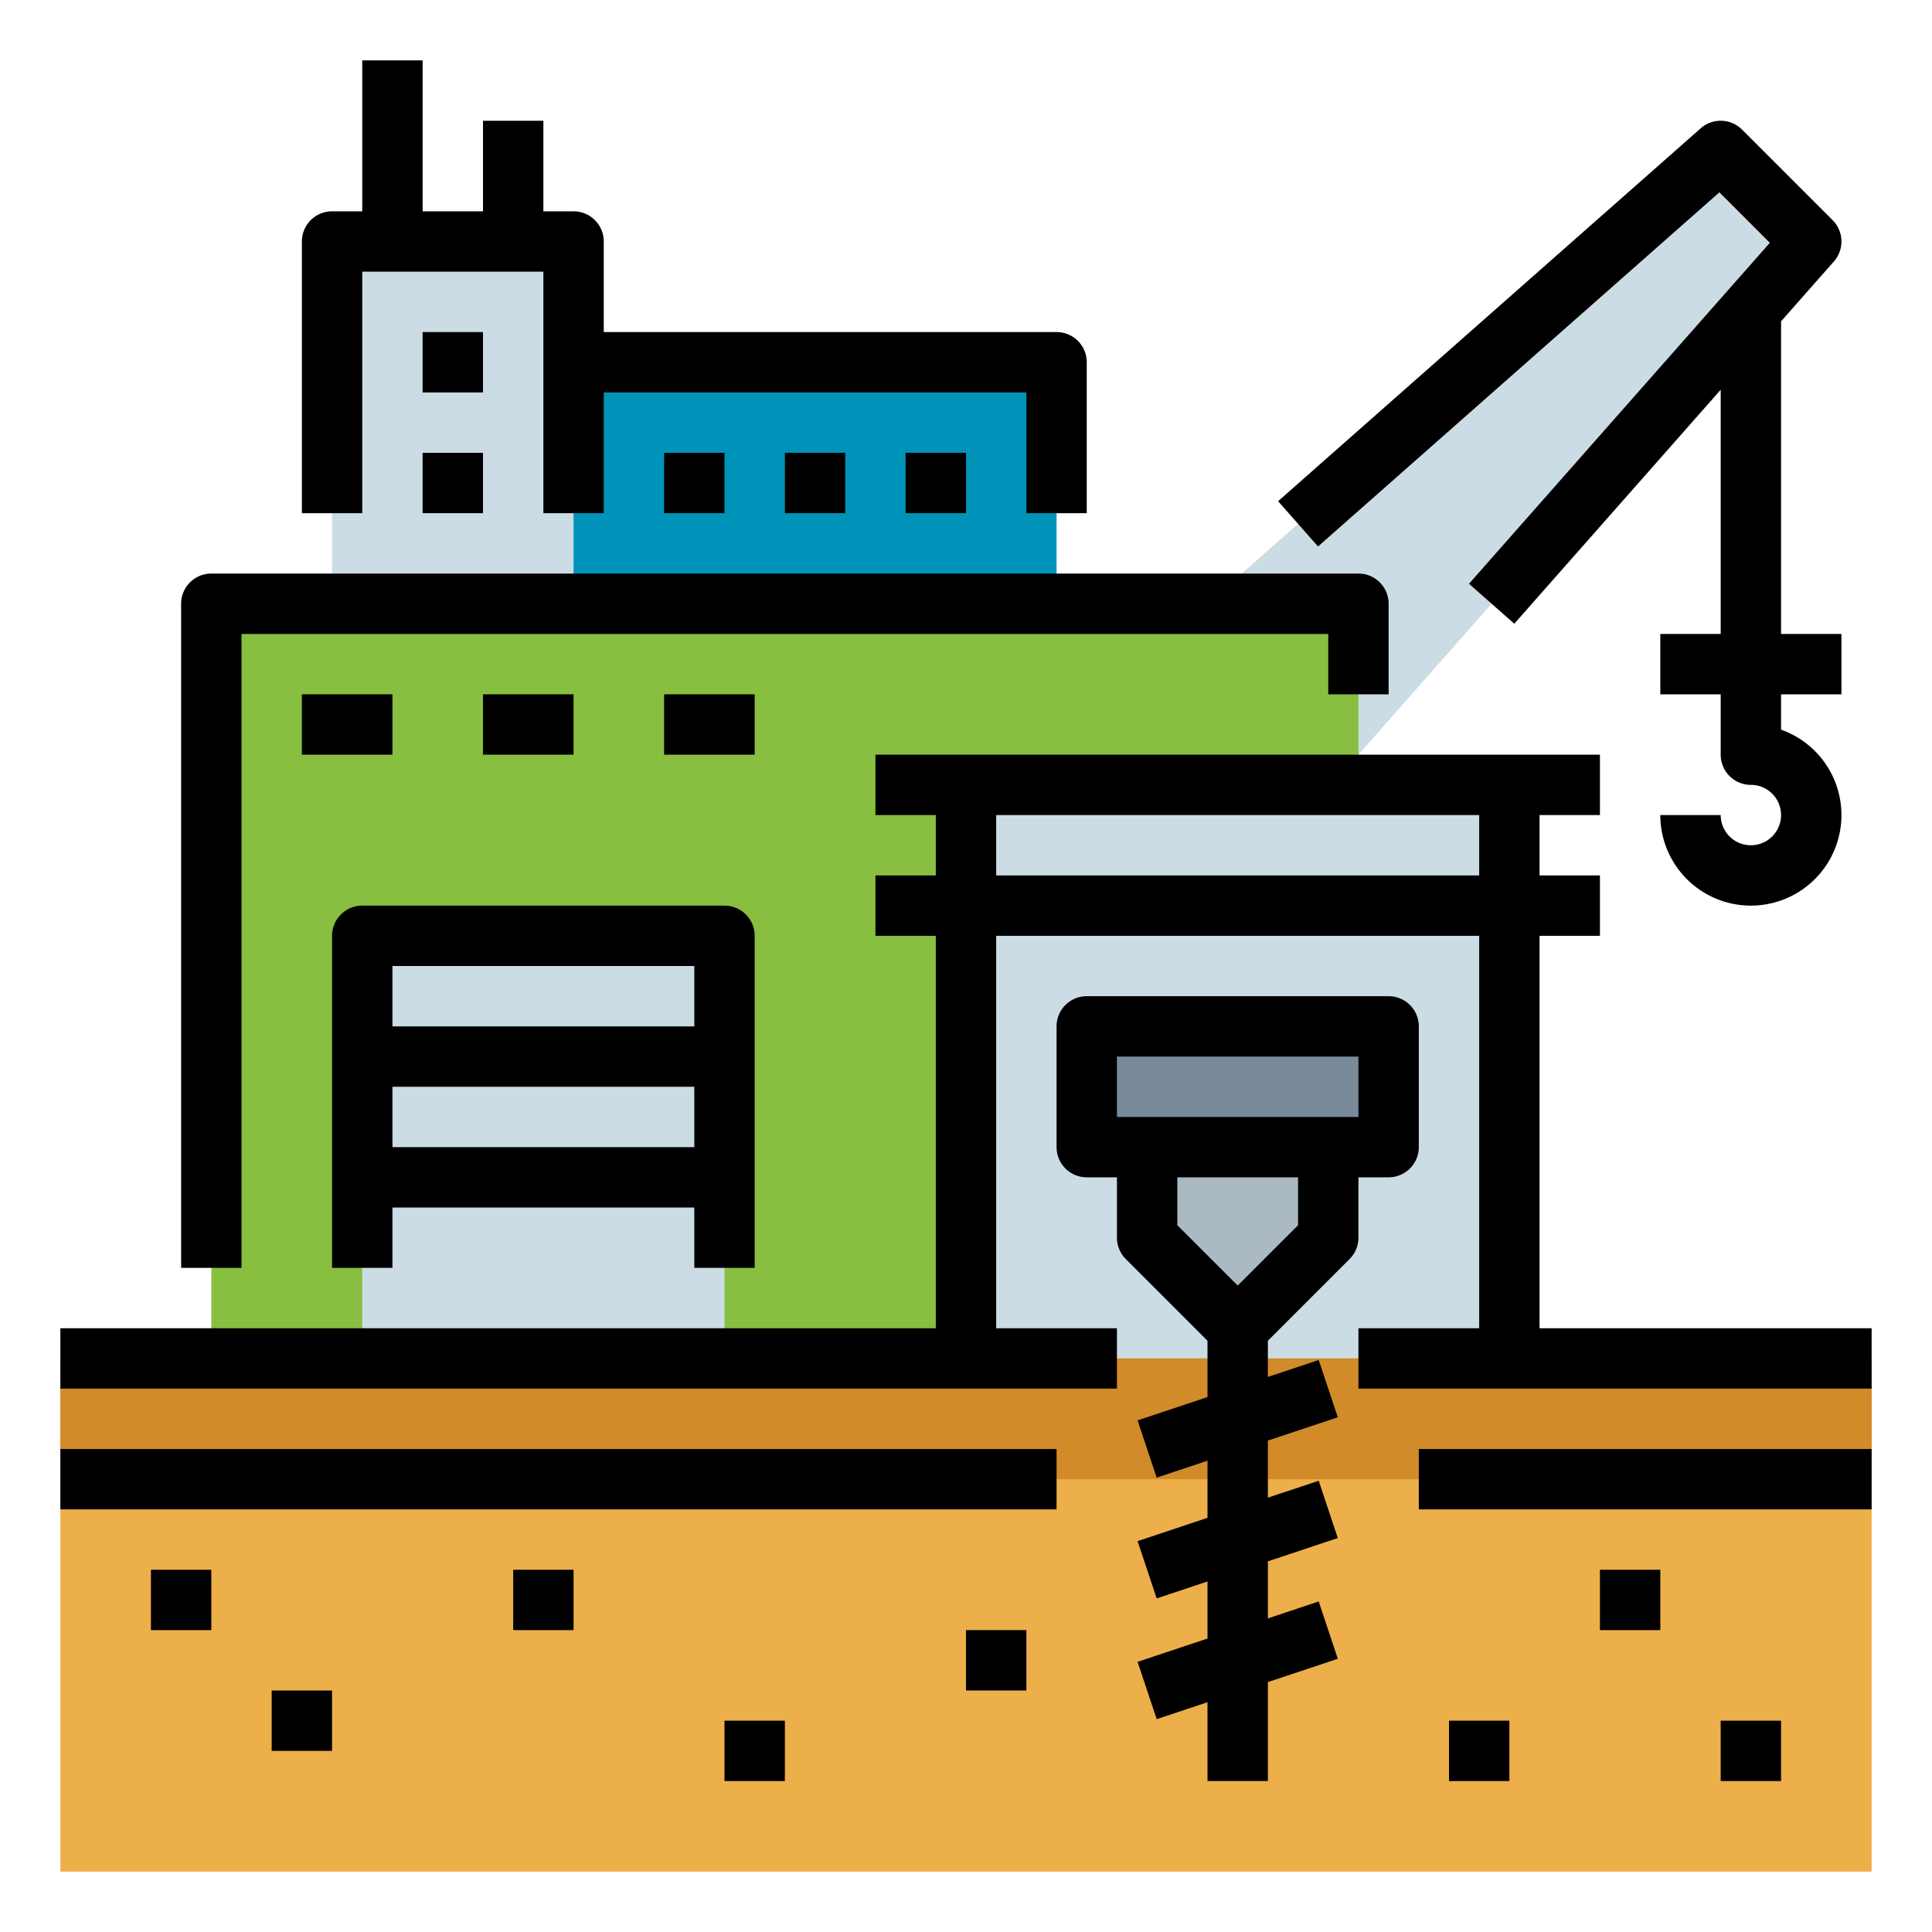 <svg height="512" viewBox="0 0 512 512" width="512" xmlns="http://www.w3.org/2000/svg"><g id="FilledOutline"><path d="m308.583 170.074 147.417-130.074 24 24-128 145.071z" fill="#ccdce5"/><path d="m144 96h136v72h-136z" fill="#0093ba"/><path d="m88 64h64v104h-64z" fill="#ccdce5"/><path d="m56 160h304v208h-304z" fill="#88bf40"/><path d="m96 248h96v120h-96z" fill="#ccdce5"/><path d="m256 208h144v168h-144z" fill="#ccdce5"/><path d="m16 360h480v136h-480z" fill="#ecaf4a"/><path d="m16 360h480v32h-480z" fill="#d18b29"/><path d="m288 272h80v32h-80z" fill="#798b9b"/><path d="m304 304v24l24 24 24-24v-24z" fill="#abbac2"/><path d="m376 384h120v16h-120z"/><path d="m16 384h264v16h-264z"/><path d="m40 416h16v16h-16z"/><path d="m72 448h16v16h-16z"/><path d="m136 416h16v16h-16z"/><path d="m192 456h16v16h-16z"/><path d="m256 432h16v16h-16z"/><path d="m456 456h16v16h-16z"/><path d="m424 416h16v16h-16z"/><path d="m384 456h16v16h-16z"/><path d="m298.343 333.657 21.657 21.657v14.92l-18.53 6.177 5.06 15.178 13.47-4.489v15.135l-18.53 6.177 5.06 15.178 13.47-4.49v15.135l-18.53 6.177 5.06 15.178 13.47-4.49v20.9h16v-26.234l18.53-6.177-5.06-15.178-13.47 4.489v-15.134l18.53-6.177-5.06-15.178-13.47 4.489v-15.134l18.53-6.177-5.06-15.178-13.47 4.489v-9.587l21.657-21.657a8 8 0 0 0 2.343-5.656v-16h8a8 8 0 0 0 8-8v-32a8 8 0 0 0 -8-8h-80a8 8 0 0 0 -8 8v32a8 8 0 0 0 8 8h8v16a8 8 0 0 0 2.343 5.657zm45.657-8.97-16 16-16-16v-12.687h32zm-48-44.687h64v16h-64z"/><path d="m408 248h16v-16h-16v-16h16v-16h-192v16h16v16h-16v16h16v104h-232v16h280v-16h-32v-104h128v104h-32v16h136v-16h-88zm-144-16v-16h128v16z"/><path d="m64 168h288v16h16v-24a8 8 0 0 0 -8-8h-304a8 8 0 0 0 -8 8v176h16z"/><path d="m112 88h16v16h-16z"/><path d="m112 120h16v16h-16z"/><path d="m288 136v-40a8 8 0 0 0 -8-8h-120v-24a8 8 0 0 0 -8-8h-8v-24h-16v24h-16v-40h-16v40h-8a8 8 0 0 0 -8 8v72h16v-64h48v64h16v-32h112v32z"/><path d="m176 120h16v16h-16z"/><path d="m208 120h16v16h-16z"/><path d="m240 120h16v16h-16z"/><path d="m200 336v-88a8 8 0 0 0 -8-8h-96a8 8 0 0 0 -8 8v88h16v-16h80v16zm-16-80v16h-80v-16zm-80 48v-16h80v16z"/><path d="m349.293 144.822 106.364-93.851 13.372 13.372-79.729 90.364 12 10.586 54.7-62v64.707h-16v16h16v16a8 8 0 0 0 8 8 8 8 0 1 1 -8 8h-16a24 24 0 1 0 32-22.629v-9.371h16v-16h-16v-82.841l14-15.866a8 8 0 0 0 -.342-10.95l-24-24a8 8 0 0 0 -10.951-.343l-112 98.824z"/><path d="m80 184h24v16h-24z"/><path d="m128 184h24v16h-24z"/><path d="m176 184h24v16h-24z"/></g></svg>